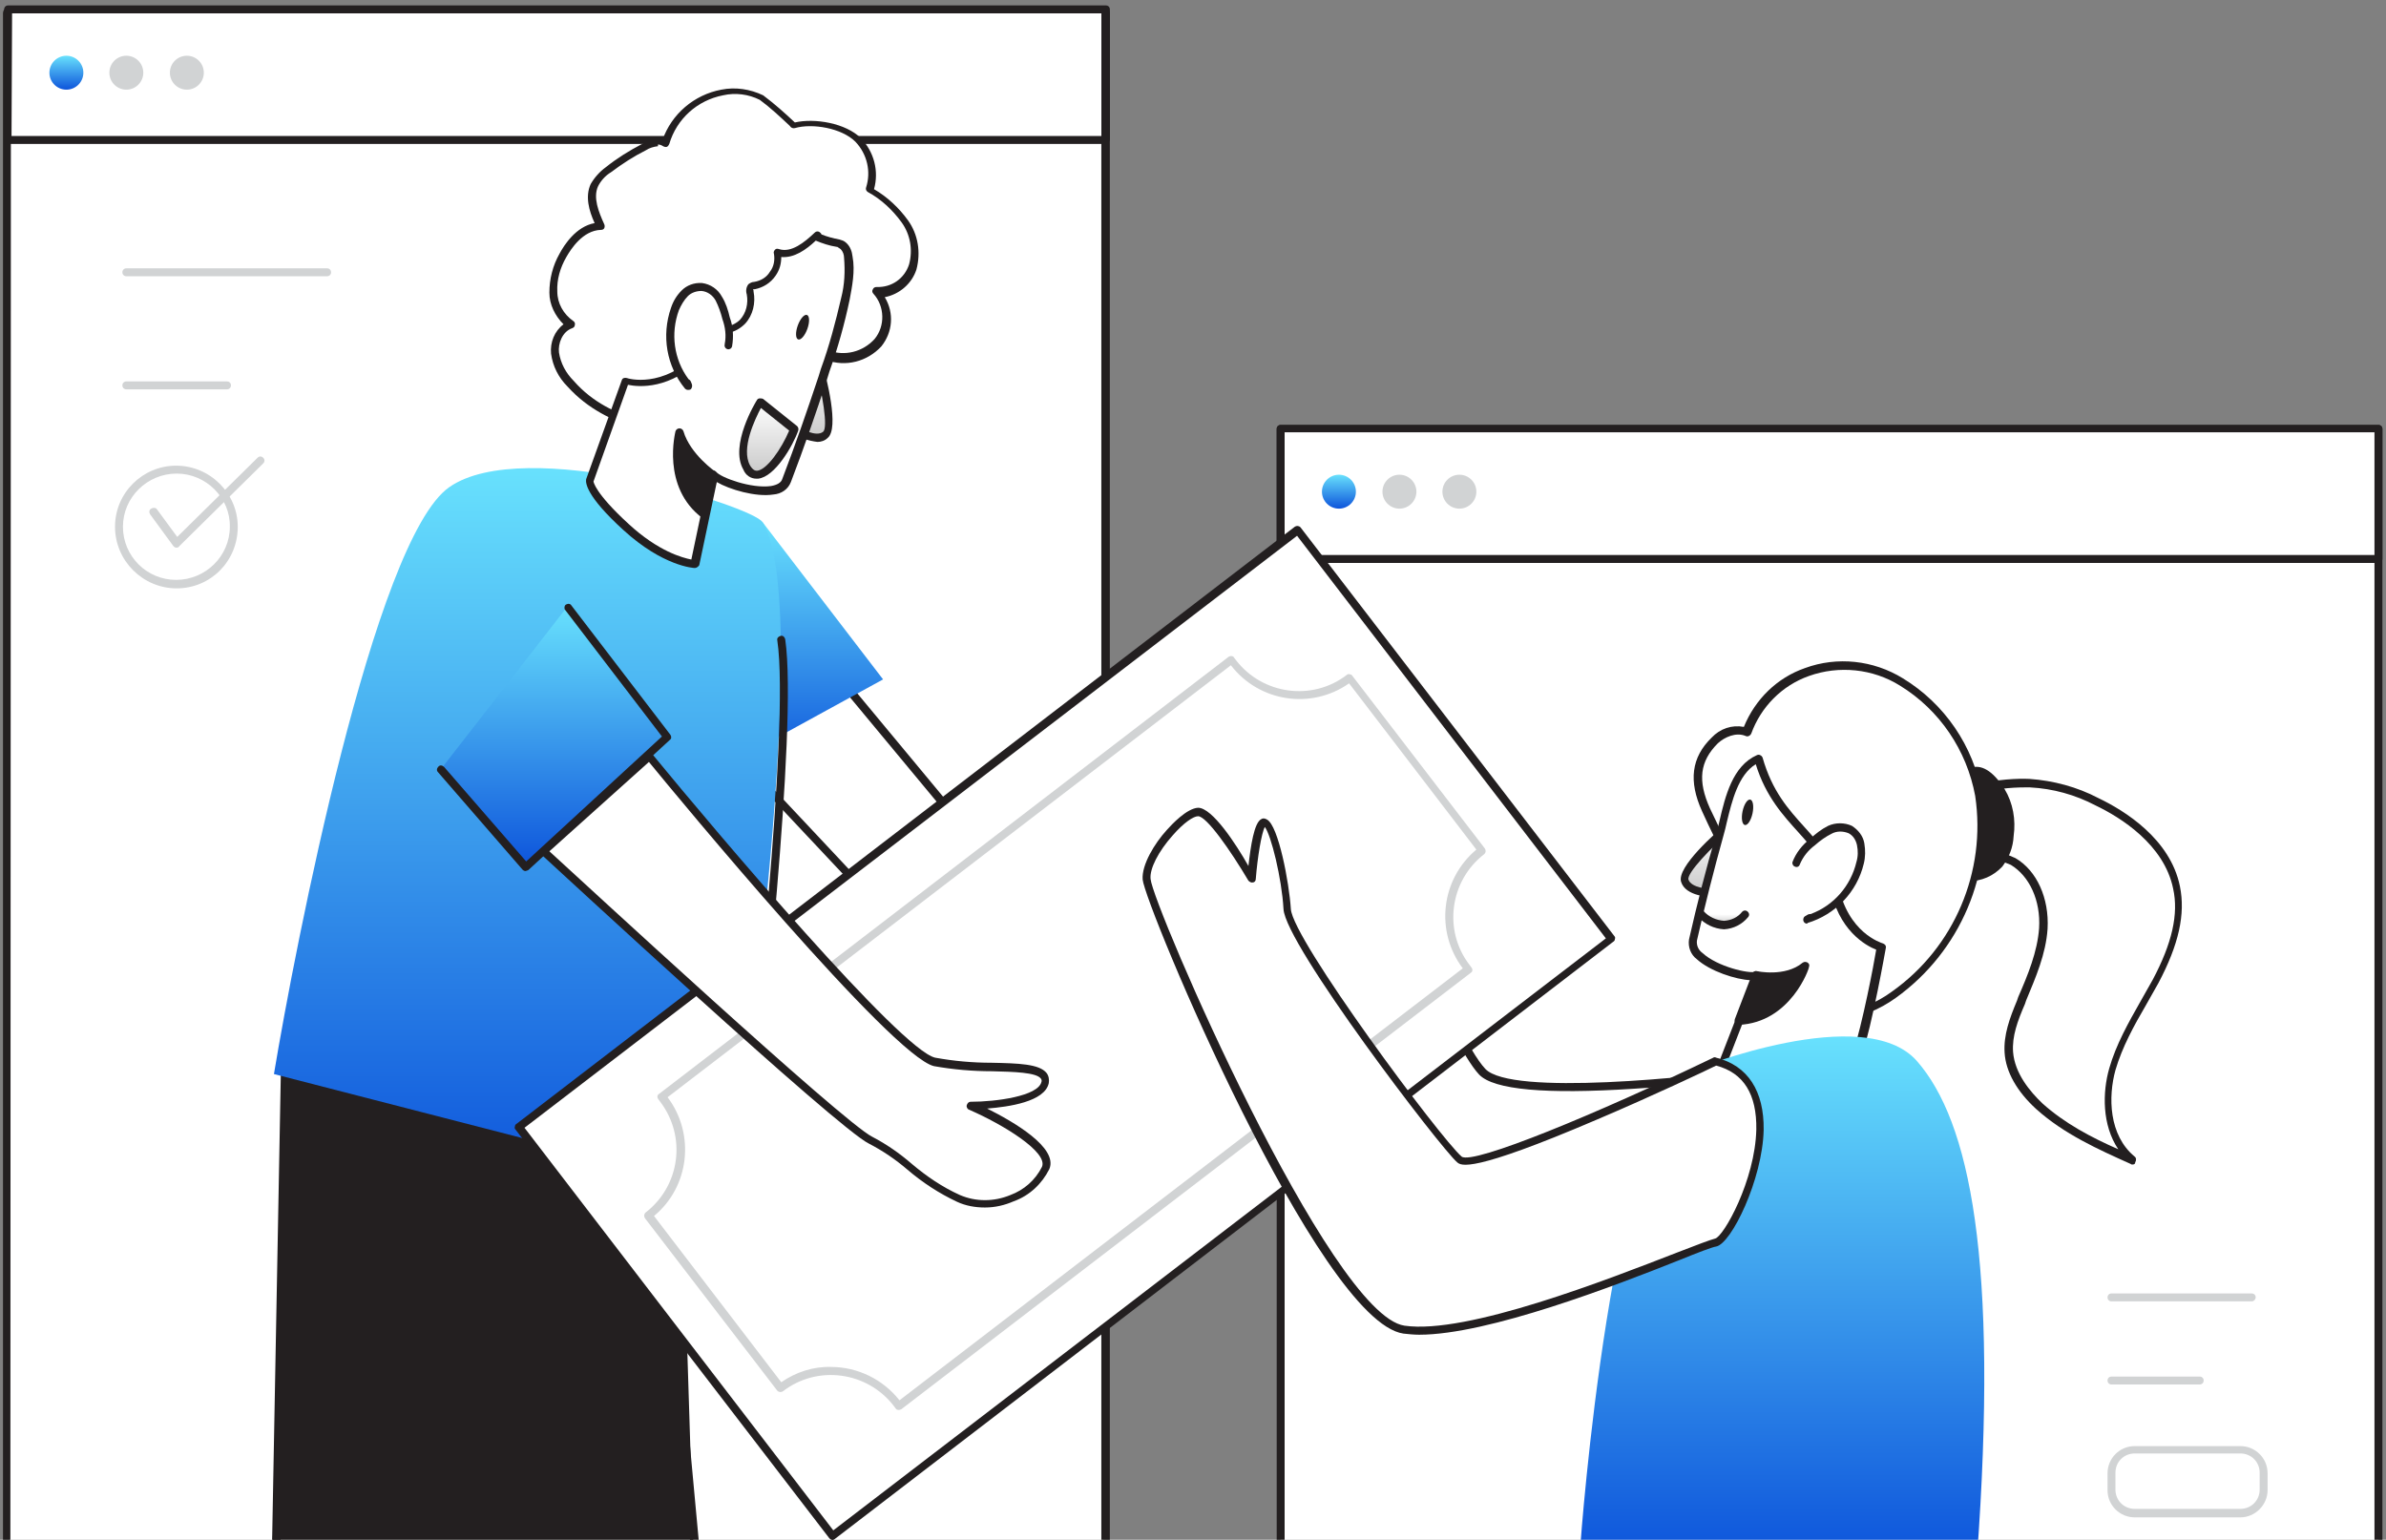 <svg width="378" height="244" viewBox="0 0 378 244" fill="none" xmlns="http://www.w3.org/2000/svg">
<rect x="0" y="0" width="378" height="244" fill="#808080" stroke="none"/>
<path d="M376.802 67.968H202.888V254.426H376.802V67.968Z" fill="white"/>
<path d="M376.712 255.053H202.888C202.53 255.053 202.261 254.784 202.261 254.426V67.968C202.261 67.61 202.53 67.341 202.888 67.341H376.802C377.16 67.341 377.429 67.61 377.429 67.968V254.426C377.339 254.784 377.07 255.053 376.712 255.053ZM203.515 253.798H376.174V68.595H203.515V253.798Z" fill="#231F20"/>
<path d="M376.802 67.968H202.888V88.666H376.802V67.968Z" fill="white"/>
<path d="M376.712 89.203H202.888C202.53 89.203 202.261 88.934 202.261 88.576V67.968C202.261 67.61 202.53 67.341 202.888 67.341H376.802C377.16 67.341 377.429 67.61 377.429 67.968V88.576C377.429 88.934 377.07 89.203 376.712 89.203C376.802 89.203 376.802 89.203 376.712 89.203ZM203.515 87.949H376.174V68.506H203.515V87.949Z" fill="#231F20"/>
<path d="M212.117 80.602C213.601 80.602 214.805 79.398 214.805 77.914C214.805 76.429 213.601 75.226 212.117 75.226C210.632 75.226 209.429 76.429 209.429 77.914C209.429 79.398 210.632 80.602 212.117 80.602Z" fill="url(#paint0_linear_96_27)"/>
<path d="M221.704 80.602C223.188 80.602 224.392 79.398 224.392 77.914C224.392 76.429 223.188 75.226 221.704 75.226C220.219 75.226 219.016 76.429 219.016 77.914C219.016 79.398 220.219 80.602 221.704 80.602Z" fill="#D1D3D4"/>
<path d="M231.201 80.602C232.686 80.602 233.889 79.398 233.889 77.914C233.889 76.429 232.686 75.226 231.201 75.226C229.717 75.226 228.513 76.429 228.513 77.914C228.513 79.398 229.717 80.602 231.201 80.602Z" fill="#D1D3D4"/>
<path d="M356.731 206.221H334.51C334.152 206.221 333.883 205.952 333.883 205.594C333.883 205.235 334.152 204.966 334.51 204.966H356.731C357.089 204.966 357.358 205.235 357.358 205.594C357.358 205.862 357.089 206.221 356.731 206.221Z" fill="#D1D3D4"/>
<path d="M348.488 219.392H334.51C334.152 219.392 333.883 219.123 333.883 218.765C333.883 218.406 334.152 218.138 334.51 218.138H348.488C348.846 218.138 349.115 218.406 349.115 218.765C349.115 219.123 348.846 219.392 348.488 219.392Z" fill="#D1D3D4"/>
<path d="M354.939 240.448H338.184C335.854 240.448 333.883 238.566 333.883 236.147V233.459C333.883 231.13 335.765 229.158 338.184 229.158H354.939C357.269 229.158 359.24 231.04 359.24 233.459V236.147C359.24 238.477 357.269 240.448 354.939 240.448ZM338.184 230.323C336.481 230.323 335.137 231.667 335.137 233.37V236.058C335.137 237.76 336.481 239.104 338.184 239.104H354.939C356.641 239.104 357.985 237.76 357.985 236.058V233.37C357.985 231.667 356.641 230.323 354.939 230.323H338.184Z" fill="#D1D3D4"/>
<path d="M278.869 169.843C278.869 169.843 240.072 175.398 234.875 169.843C229.678 164.288 217.762 132.749 217.762 132.749L203.874 144.128C203.874 144.128 214.267 203.264 231.829 202.906C249.39 202.547 288.814 188.122 288.814 188.122L278.869 169.843Z" fill="white"/>
<path d="M231.739 203.533C213.909 203.533 203.784 146.637 203.336 144.218C203.336 144.038 203.336 143.77 203.515 143.59L217.314 132.211C217.493 132.122 217.672 132.032 217.851 132.122C218.03 132.211 218.21 132.301 218.299 132.48C218.389 132.838 230.216 164.019 235.323 169.395C239.445 173.696 268.027 170.739 278.779 169.216C279.048 169.216 279.317 169.306 279.406 169.574L289.352 187.942C289.531 188.211 289.442 188.659 289.083 188.838H288.994C288.635 189.018 249.301 203.354 231.829 203.622L231.739 203.533ZM204.59 144.397C205.486 149.325 215.611 202.278 231.65 202.278H231.739C247.778 202.01 282.453 189.734 287.829 187.853L278.421 170.56C276.45 170.829 267.758 171.994 258.798 172.531C244.91 173.427 236.667 172.71 234.338 170.291C229.499 165.184 219.374 138.931 217.403 133.824L204.59 144.397Z" fill="#231F20"/>
<path d="M174.81 1.303H1.489V266.86H174.81V1.303Z" fill="white"/>
<path d="M175.106 249.629H1.103C0.744 249.629 0.475 249.273 0.475 248.799V2.133C0.475 1.659 0.744 1.303 1.103 1.303H175.196C175.554 1.303 175.824 1.659 175.824 2.133V248.799C175.734 249.273 175.465 249.629 175.106 249.629ZM1.641 247.97H174.478V2.963H1.731L1.641 247.97Z" fill="#231F20"/>
<path d="M175.202 1.574H1.288V22.272H175.202V1.574Z" fill="white"/>
<path d="M175.112 22.81H1.288C0.93 22.81 0.661 22.541 0.661 22.182V1.485C0.661 1.126 0.93 0.858 1.288 0.858H175.202C175.56 0.858 175.829 1.126 175.829 1.485V22.093C175.739 22.541 175.47 22.81 175.112 22.81ZM1.826 21.555H174.485V2.112H1.915L1.826 21.555Z" fill="#231F20"/>
<path d="M10.517 14.208C12.001 14.208 13.205 13.005 13.205 11.52C13.205 10.036 12.001 8.832 10.517 8.832C9.032 8.832 7.829 10.036 7.829 11.52C7.829 13.005 9.032 14.208 10.517 14.208Z" fill="url(#paint1_linear_96_27)"/>
<path d="M20.014 14.208C21.499 14.208 22.702 13.005 22.702 11.52C22.702 10.036 21.499 8.832 20.014 8.832C18.53 8.832 17.326 10.036 17.326 11.52C17.326 13.005 18.53 14.208 20.014 14.208Z" fill="#D1D3D4"/>
<path d="M29.602 14.208C31.086 14.208 32.29 13.005 32.29 11.52C32.29 10.036 31.086 8.832 29.602 8.832C28.117 8.832 26.914 10.036 26.914 11.52C26.914 13.005 28.117 14.208 29.602 14.208Z" fill="#D1D3D4"/>
<path d="M51.822 43.776H20.014C19.656 43.776 19.387 43.507 19.387 43.149C19.387 42.79 19.656 42.522 20.014 42.522H51.822C52.181 42.522 52.45 42.79 52.45 43.149C52.45 43.507 52.181 43.776 51.822 43.776Z" fill="#D1D3D4"/>
<path d="M35.963 61.696H20.014C19.656 61.696 19.387 61.427 19.387 61.069C19.387 60.71 19.656 60.442 20.014 60.442H35.963C36.322 60.442 36.59 60.71 36.59 61.069C36.59 61.427 36.322 61.696 35.963 61.696Z" fill="#D1D3D4"/>
<path d="M27.989 93.235C22.613 93.235 18.222 88.845 18.222 83.469C18.222 78.093 22.613 73.792 27.899 73.792C33.275 73.792 37.666 78.182 37.666 83.469C37.666 88.934 33.365 93.235 27.989 93.235ZM27.989 75.046C23.33 75.046 19.477 78.81 19.477 83.469C19.477 88.128 23.24 91.891 27.899 91.891C32.558 91.891 36.411 88.128 36.411 83.469C36.501 78.899 32.648 75.046 27.989 75.046Z" fill="#D1D3D4"/>
<path d="M27.989 86.784C27.72 86.784 27.63 86.694 27.451 86.515L23.778 81.498C23.598 81.229 23.598 80.781 23.957 80.602C24.226 80.422 24.674 80.422 24.853 80.691L28.078 85.082L40.802 72.538C41.07 72.269 41.429 72.269 41.698 72.538C41.966 72.806 41.966 73.165 41.698 73.434L28.437 86.515C28.347 86.694 28.168 86.784 27.989 86.784Z" fill="#D1D3D4"/>
<path d="M44.566 166.009L43.045 247.602H109.941L107.914 183.24L44.566 166.009Z" fill="#231F20"/>
<path d="M110.302 249.629H43.675C43.495 249.629 43.315 249.299 43.225 248.969C43.135 248.31 43.045 247.65 43.045 246.99L47.181 168.495C47.271 167.175 47.541 166.516 47.901 166.516L106.795 205.104C107.065 205.104 107.245 205.764 107.245 206.753L110.931 246.66C111.021 247.98 110.841 249.299 110.572 249.629C110.392 249.629 110.392 249.629 110.302 249.629ZM44.394 245.011H109.403L106.166 209.392L48.26 171.463L44.394 245.011Z" fill="#231F20"/>
<path d="M132.193 106.406L169.825 151.744L153.249 158.554L112.929 115.635L132.193 106.406Z" fill="white"/>
<path d="M153.249 159.181C153.07 159.181 152.891 159.091 152.801 159.002L112.481 116.083C112.302 115.904 112.302 115.725 112.302 115.546C112.302 115.366 112.481 115.187 112.661 115.098L131.925 105.869C132.193 105.779 132.462 105.779 132.641 106.048L170.273 151.386C170.363 151.565 170.453 151.744 170.363 151.923C170.273 152.102 170.184 152.282 170.005 152.371L153.429 159.181C153.429 159.181 153.339 159.181 153.249 159.181ZM113.915 115.814L153.339 157.837L168.75 151.565L131.925 107.213L113.915 115.814Z" fill="#231F20"/>
<path d="M120.814 82.752L139.899 107.661L113.915 121.907L120.814 82.752Z" fill="url(#paint2_linear_96_27)"/>
<path d="M120.814 82.752C119.201 80.154 83.093 68.864 71.176 77.197C59.259 85.53 46.715 150.221 43.4 170.202L115.707 188.838C115.707 188.838 129.595 96.998 120.814 82.752Z" fill="url(#paint3_linear_96_27)"/>
<path d="M119.381 172.621C118.933 172.621 118.753 172.262 118.753 171.904C118.843 171.366 125.205 115.456 123.144 101.478C123.054 101.12 123.323 100.851 123.681 100.762C124.04 100.672 124.309 100.941 124.398 101.299C126.459 115.456 120.277 169.754 120.008 172.083C119.918 172.442 119.649 172.621 119.381 172.621Z" fill="#231F20"/>
<path d="M100.834 67.162C96.891 65.818 93.307 64.115 90.44 60.8C89.096 59.456 88.29 57.754 87.931 55.962C87.752 54.08 88.648 52.019 90.44 51.482C88.738 50.317 87.662 48.435 87.662 46.285C87.662 44.224 88.2 42.253 89.186 40.461C90.44 38.131 92.501 35.891 95.189 35.802C94.203 33.741 93.307 31.411 94.203 29.35C94.741 28.365 95.547 27.469 96.443 26.842C98.235 25.498 100.117 24.243 102.088 23.258C103.163 22.72 104.507 22.272 105.493 22.989C106.658 18.778 110.152 15.552 114.542 14.746C116.603 14.298 118.843 14.566 120.725 15.552C121.352 15.821 126.011 19.942 125.742 19.942C128.789 19.046 133.717 19.853 135.957 22.182C137.928 24.333 138.645 27.29 137.749 30.067C139.989 31.322 141.87 33.024 143.394 35.085C144.917 37.146 145.365 39.834 144.648 42.342C143.842 44.762 141.422 46.643 138.914 46.285C141.064 48.525 141.154 52.019 139.182 54.349C137.122 56.589 133.986 57.395 131.118 56.32C130.76 56.141 130.312 56.051 129.954 56.051C129.506 56.23 129.058 56.499 128.699 56.858C127.355 57.843 125.832 57.485 124.398 58.112C122.517 58.918 120.725 60.71 119.022 61.786C117.32 62.95 115.528 64.026 113.646 65.011C111.586 66.086 109.704 67.789 107.374 68.506C105.403 69.133 104.238 68.237 102.357 67.61L100.834 67.162Z" fill="white"/>
<path d="M105.941 69.312C105.045 69.312 104.059 69.043 103.253 68.685C102.894 68.506 102.446 68.416 101.998 68.237L100.565 67.789C97.16 66.624 93.218 64.922 89.902 61.248C88.469 59.814 87.573 58.022 87.304 56.051C87.125 54.259 87.842 52.467 89.275 51.392C87.931 50.048 87.035 48.256 87.035 46.374C87.035 44.224 87.573 42.074 88.648 40.192C89.365 38.848 91.246 35.891 94.203 35.354C93.307 33.382 92.68 31.142 93.576 29.171C94.203 28.096 95.01 27.2 95.995 26.483C97.787 25.05 99.669 23.885 101.73 22.81C102.715 22.182 103.88 22.003 104.955 22.182C106.389 18.061 109.973 15.014 114.274 14.208C116.514 13.76 118.843 14.118 120.904 15.104C122.696 16.448 124.309 17.882 125.922 19.405C129.058 18.688 133.986 19.494 136.405 21.914C138.466 24.064 139.272 27.11 138.466 29.978C140.616 31.232 142.408 32.934 143.842 34.906C145.454 37.146 145.902 40.013 145.186 42.701C144.469 44.941 142.498 46.643 140.168 47.091C141.691 49.6 141.422 52.646 139.63 54.886C137.39 57.306 133.986 58.202 130.85 57.037H130.76C130.491 56.947 130.222 56.858 129.954 56.858C129.685 56.947 129.416 57.126 129.237 57.306L128.968 57.485C128.162 58.022 127.266 58.291 126.28 58.381C125.742 58.47 125.115 58.56 124.578 58.829C123.323 59.456 122.069 60.262 120.994 61.248C120.456 61.696 119.829 62.144 119.291 62.502C117.499 63.667 115.707 64.742 113.826 65.818C113.109 66.176 112.482 66.624 111.765 67.072C110.421 68.058 108.987 68.774 107.464 69.312C106.926 69.312 106.389 69.402 105.941 69.312ZM104.238 23.168C103.522 23.258 102.894 23.437 102.357 23.795C100.386 24.781 98.594 25.946 96.802 27.29C95.906 27.827 95.189 28.634 94.741 29.53C93.934 31.322 94.83 33.562 95.726 35.533C95.816 35.712 95.816 35.981 95.726 36.16C95.637 36.339 95.458 36.429 95.189 36.429C92.322 36.518 90.44 39.475 89.723 40.73C88.738 42.432 88.2 44.314 88.29 46.195C88.29 48.077 89.275 49.779 90.798 50.854C90.978 50.944 91.157 51.213 91.067 51.482C91.067 51.75 90.888 51.93 90.619 52.019C89.096 52.557 88.379 54.438 88.558 55.872C88.827 57.574 89.634 59.098 90.888 60.352C93.934 63.846 97.698 65.459 101.013 66.534L102.446 66.982C102.894 67.162 103.342 67.341 103.79 67.43C104.776 67.968 106.03 68.147 107.106 67.789C108.539 67.251 109.883 66.534 111.138 65.638C111.854 65.19 112.571 64.742 113.288 64.384C115.17 63.398 116.962 62.323 118.664 61.158C119.202 60.8 119.739 60.352 120.366 59.904C121.531 58.918 122.786 58.112 124.13 57.395C124.757 57.126 125.474 56.947 126.101 56.858C126.907 56.768 127.624 56.589 128.251 56.141L128.43 55.962C128.789 55.603 129.326 55.334 129.774 55.245C130.222 55.245 130.67 55.334 131.118 55.514H131.208C133.806 56.499 136.674 55.782 138.555 53.722C140.258 51.661 140.168 48.525 138.376 46.554C138.197 46.374 138.107 46.106 138.286 45.837C138.376 45.568 138.645 45.478 138.914 45.478C141.243 45.568 143.304 44.134 144.021 41.894C144.648 39.565 144.2 37.146 142.856 35.264C141.422 33.293 139.63 31.59 137.48 30.426C137.211 30.246 137.122 29.978 137.211 29.709C138.018 27.2 137.39 24.422 135.509 22.451C133.358 20.301 128.699 19.494 125.922 20.301C125.563 20.39 125.294 20.211 125.115 19.942C123.592 18.509 122.069 17.075 120.366 15.821C118.574 14.925 116.514 14.656 114.542 15.104C110.421 15.91 107.195 18.867 106.03 22.81C105.941 22.989 105.851 23.168 105.672 23.258C105.493 23.347 105.224 23.258 105.045 23.168C104.776 22.989 104.507 22.899 104.238 22.899V23.168Z" fill="#231F20"/>
<path d="M129.685 57.664C129.685 57.664 132.552 67.699 130.85 69.043C129.147 70.387 125.832 68.058 125.832 68.058" fill="url(#paint4_linear_96_27)"/>
<path d="M129.506 70.029C128.072 69.85 126.638 69.402 125.384 68.506C125.115 68.326 124.936 67.968 125.115 67.61C125.294 67.341 125.653 67.162 126.011 67.341C126.011 67.341 126.101 67.341 126.101 67.43C126.907 67.968 129.326 69.312 130.402 68.416C131.208 67.789 130.312 62.323 129.058 57.754C128.968 57.395 129.058 57.037 129.416 56.947C129.774 56.858 130.133 56.947 130.222 57.306V57.395C130.939 59.814 133 67.878 131.118 69.402C130.67 69.85 130.043 70.029 129.506 70.029Z" fill="#231F20"/>
<path d="M133.627 39.027C134.075 39.475 134.344 40.102 134.344 40.73C134.613 42.97 134.434 45.21 133.896 47.36C133 51.571 131.746 55.782 130.312 59.904C128.52 65.37 126.638 70.835 124.578 76.211C123.323 79.616 114.274 76.838 113.019 75.315L110.062 89.472C110.062 89.472 105.403 89.293 99.221 83.558C93.038 77.824 93.486 76.122 93.486 76.122L99.131 60.442C99.131 60.442 105.045 62.413 110.869 56.41C111.765 55.424 112.571 53.722 113.646 53.005C114.99 52.109 116.514 52.288 117.678 51.034C118.754 49.779 119.202 48.077 118.843 46.464C118.754 46.106 118.664 45.658 118.933 45.478C119.112 45.389 119.291 45.299 119.56 45.299C121.979 44.851 123.592 42.522 123.234 40.102C123.234 40.102 123.234 40.102 123.234 40.013C125.474 40.73 127.714 38.938 129.506 37.235C128.968 37.773 133 38.49 133.09 38.579C133.358 38.669 133.627 38.848 133.806 39.027H133.627Z" fill="white"/>
<path d="M110.062 90.01C109.883 90.01 105.045 89.741 98.773 84.006C92.769 78.541 92.769 76.48 92.859 75.942L98.504 60.262C98.593 59.904 98.952 59.814 99.31 59.904C99.489 59.994 104.955 61.606 110.421 56.051C110.779 55.603 111.137 55.155 111.406 54.707C111.854 53.901 112.571 53.184 113.288 52.557C113.825 52.198 114.453 51.93 115.169 51.75C115.976 51.571 116.693 51.213 117.23 50.675C118.216 49.6 118.574 48.077 118.305 46.643C118.126 46.106 118.216 45.478 118.574 45.03C118.843 44.851 119.112 44.672 119.47 44.672C120.545 44.493 121.441 43.955 121.979 43.059C122.606 42.253 122.785 41.178 122.606 40.192C122.517 40.013 122.606 39.744 122.785 39.565C122.965 39.386 123.144 39.386 123.413 39.475C125.384 40.102 127.445 38.4 129.057 36.877C129.326 36.608 129.685 36.608 129.953 36.877C130.043 36.966 130.133 37.056 130.133 37.146C131.029 37.504 132.014 37.773 133 37.952L133.269 38.042C133.627 38.131 133.896 38.31 134.165 38.579C134.702 39.117 134.971 39.834 135.061 40.64C135.509 42.97 134.971 45.478 134.613 47.45C133.806 51.302 132.731 55.155 131.387 58.918L131.029 60.083C129.237 65.549 127.355 71.014 125.294 76.39C124.846 77.555 123.771 78.272 122.517 78.362C119.739 78.81 115.528 77.555 113.557 76.39L110.779 89.562C110.6 89.83 110.331 90.01 110.062 90.01ZM94.024 76.301C94.024 76.301 94.203 78.093 99.579 83.021C104.328 87.411 108.181 88.397 109.525 88.666L112.392 75.046C112.481 74.778 112.661 74.598 112.84 74.598C113.109 74.509 113.288 74.598 113.467 74.778C114.184 75.674 119.022 77.466 122.158 77.018C123.144 76.838 123.771 76.48 123.95 75.853C126.011 70.477 127.893 65.011 129.685 59.635L130.043 58.47C131.387 54.797 132.373 51.034 133.269 47.181C133.806 45.12 133.896 42.97 133.717 40.819C133.717 40.371 133.537 39.834 133.179 39.475C133 39.386 132.821 39.206 132.641 39.117H132.552C131.387 38.938 130.312 38.579 129.237 38.131C127.713 39.565 125.832 40.909 123.771 40.73C123.771 41.805 123.502 42.79 122.875 43.686C122.069 44.851 120.904 45.568 119.56 45.837C119.47 45.837 119.381 45.837 119.291 45.837C119.381 45.926 119.381 46.106 119.381 46.195C119.739 47.987 119.291 49.958 118.037 51.302C117.32 52.019 116.424 52.557 115.438 52.736C114.901 52.915 114.363 53.094 113.915 53.363C113.288 53.901 112.75 54.438 112.392 55.155C112.033 55.693 111.675 56.141 111.227 56.678C106.209 61.786 101.192 61.338 99.489 60.979L94.024 76.301Z" fill="#231F20"/>
<path d="M115.349 54.707C115.618 53.274 115.528 51.84 114.99 50.406C114.721 49.331 114.363 48.256 113.826 47.27C113.288 46.285 112.302 45.568 111.138 45.389C110.152 45.299 109.166 45.747 108.45 46.374C107.733 47.091 107.195 47.898 106.926 48.883C105.403 53.005 106.21 57.664 109.077 61.069C108.987 60.89 108.987 60.8 108.898 60.621" fill="white"/>
<path d="M108.987 61.786C108.808 61.786 108.629 61.696 108.539 61.606C105.582 58.022 104.776 53.184 106.299 48.794C106.658 47.718 107.195 46.822 108.002 46.016C108.808 45.21 109.973 44.762 111.227 44.851C112.571 45.03 113.736 45.837 114.363 47.002C114.99 47.987 115.349 49.152 115.618 50.317C116.155 51.75 116.245 53.363 115.976 54.886C115.886 55.245 115.528 55.424 115.259 55.334C114.901 55.245 114.722 54.886 114.811 54.618C114.811 54.618 114.811 54.618 114.811 54.528C115.08 53.184 114.901 51.84 114.453 50.586C114.184 49.51 113.826 48.525 113.378 47.629C112.93 46.822 112.123 46.195 111.138 46.106C110.331 46.106 109.525 46.374 108.987 46.912C108.36 47.539 107.912 48.346 107.554 49.152C106.21 52.826 106.747 56.947 109.077 60.083C109.256 60.173 109.346 60.262 109.435 60.442L109.614 60.89C109.704 61.158 109.614 61.517 109.435 61.696C109.256 61.786 109.166 61.786 108.987 61.786Z" fill="#231F20"/>
<path d="M113.019 75.226C113.019 75.226 108.808 72.269 107.643 68.416C107.643 68.416 105.314 76.838 111.675 81.587L113.019 75.226Z" fill="#231F20"/>
<path d="M111.675 82.214C111.586 82.214 111.406 82.214 111.317 82.125C104.686 77.197 107.016 68.416 107.016 68.326C107.106 68.058 107.374 67.878 107.643 67.878C107.912 67.878 108.181 68.058 108.27 68.326C109.346 72 113.378 74.778 113.378 74.778C113.557 74.957 113.646 75.136 113.646 75.405L112.302 81.766C112.302 81.946 112.123 82.125 111.944 82.214C111.854 82.125 111.765 82.214 111.675 82.214ZM107.912 70.656C107.733 73.165 107.912 77.466 111.227 80.422L112.213 75.494C110.6 74.24 109.077 72.538 107.912 70.656Z" fill="#231F20"/>
<path d="M127.904 52.121C128.29 51.051 128.263 50.06 127.844 49.909C127.425 49.758 126.773 50.504 126.387 51.575C126.001 52.646 126.028 53.636 126.447 53.787C126.866 53.938 127.518 53.192 127.904 52.121Z" fill="#231F20"/>
<path d="M125.742 67.968L120.366 63.667C120.366 63.667 116.245 70.477 118.216 74.061C120.187 77.645 124.398 71.552 125.742 67.968Z" fill="url(#paint5_linear_96_27)"/>
<path d="M119.829 75.853C118.933 75.853 118.126 75.315 117.768 74.419C115.528 70.566 119.739 63.667 119.918 63.398C120.008 63.219 120.187 63.13 120.366 63.13C120.545 63.13 120.725 63.13 120.904 63.219L126.28 67.52C126.459 67.699 126.549 67.968 126.459 68.237C125.653 70.566 122.785 75.584 120.097 75.853H119.829ZM120.545 64.653C119.649 66.355 117.32 71.104 118.843 73.792C119.291 74.509 119.649 74.598 119.918 74.598C121.441 74.509 123.771 71.194 125.025 68.237L120.545 64.653Z" fill="#231F20"/>
<path d="M205.54 83.962L82.241 178.503L131.964 243.352L255.263 148.811L205.54 83.962Z" fill="white"/>
<path d="M131.925 244.032C131.746 244.032 131.566 243.942 131.387 243.763L81.659 178.982C81.57 178.893 81.48 178.714 81.57 178.534C81.57 178.355 81.659 178.176 81.838 178.086L205.128 83.469C205.397 83.29 205.755 83.29 206.024 83.558L255.752 148.339C255.842 148.429 255.931 148.608 255.842 148.787C255.842 148.966 255.752 149.146 255.573 149.235L132.283 243.853C132.194 243.942 132.014 244.032 131.925 244.032ZM83.093 178.714L132.014 242.509L254.408 148.698L205.486 84.902L83.093 178.714Z" fill="#231F20"/>
<path d="M142.408 223.424H142.318C142.139 223.424 141.96 223.334 141.87 223.155C141.781 223.066 141.691 222.886 141.602 222.797C137.39 217.331 129.506 216.256 124.04 220.467C123.771 220.646 123.413 220.646 123.144 220.378L102.178 193.05C101.998 192.781 101.998 192.422 102.267 192.154C107.733 187.942 108.808 180.147 104.597 174.592C104.507 174.502 104.418 174.323 104.328 174.234C104.238 174.144 104.149 173.965 104.149 173.786C104.149 173.606 104.238 173.427 104.418 173.338L194.645 104.077C194.914 103.898 195.362 103.898 195.541 104.256C195.63 104.346 195.72 104.525 195.81 104.614C200.021 110.08 207.906 111.155 213.371 106.944C213.461 106.854 213.64 106.765 213.819 106.854C213.998 106.854 214.178 106.944 214.267 107.123L235.234 134.451C235.413 134.72 235.413 135.078 235.144 135.347C229.678 139.558 228.603 147.443 232.814 152.909C232.904 152.998 232.994 153.178 233.083 153.267C233.173 153.357 233.262 153.536 233.262 153.715C233.262 153.894 233.173 154.074 232.994 154.163L142.766 223.334C142.677 223.334 142.587 223.424 142.408 223.424ZM131.656 216.614C135.867 216.614 139.899 218.586 142.498 221.901L231.739 153.446C227.349 147.622 228.245 139.379 233.89 134.63L213.73 108.288C207.726 112.499 199.483 111.245 195.003 105.421L105.762 173.875C110.152 179.699 109.256 188.032 103.611 192.691L123.771 219.034C126.101 217.421 128.878 216.525 131.656 216.614Z" fill="#D1D3D4"/>
<path d="M102.805 119.757C102.805 119.757 141.154 166.528 148.053 168.23C154.952 169.933 166.421 167.872 165.614 171.546C164.808 175.219 153.787 175.219 153.787 175.219C153.787 175.219 167.317 181.133 165.614 185.075C163.912 189.018 157.55 192.333 151.816 189.824C146.082 187.315 142.856 183.104 137.928 180.685C133 178.266 86.05 134.899 86.05 134.899L102.805 119.757Z" fill="white"/>
<path d="M156.027 191.347C154.504 191.347 152.981 191.078 151.637 190.451C148.77 189.107 146.171 187.405 143.752 185.344C141.87 183.731 139.899 182.387 137.659 181.222C132.642 178.803 87.573 137.05 85.691 135.347C85.602 135.258 85.512 135.078 85.512 134.899C85.512 134.72 85.602 134.541 85.691 134.451L102.357 119.398C102.446 119.309 102.626 119.219 102.805 119.219C102.984 119.219 103.163 119.309 103.253 119.398C113.915 132.39 142.677 166.349 148.142 167.603C151.099 168.141 154.056 168.41 157.102 168.41C161.314 168.499 164.629 168.589 165.794 170.022C166.152 170.47 166.242 171.098 166.152 171.635C165.525 174.592 159.79 175.398 156.386 175.667C160.507 177.728 167.675 181.85 166.242 185.254C165.077 187.584 163.106 189.466 160.597 190.362C159.163 190.989 157.64 191.347 156.027 191.347ZM87.035 134.899C92.142 139.558 133.627 177.907 138.197 180.147C140.437 181.312 142.498 182.746 144.469 184.448C146.798 186.419 149.307 188.122 152.085 189.376C154.594 190.451 157.461 190.451 160.059 189.376C162.21 188.57 164.002 187.046 165.077 184.896C166.062 182.566 158.894 178.176 153.518 175.846C153.25 175.757 153.07 175.398 153.16 175.13C153.25 174.861 153.429 174.592 153.787 174.592C157.819 174.592 164.45 173.696 164.987 171.456C165.077 171.277 164.987 171.008 164.898 170.918C164.181 169.933 160.597 169.843 157.192 169.754C154.056 169.754 151.01 169.485 147.963 168.947C141.243 167.334 107.195 126.118 102.805 120.742L87.035 134.899Z" fill="#231F20"/>
<path d="M89.902 96.102L105.672 116.71L83.272 137.408L69.832 121.907" fill="url(#paint6_linear_96_27)"/>
<path d="M83.272 138.035C83.093 138.035 82.914 137.946 82.824 137.856L69.384 122.355C69.115 122.086 69.205 121.728 69.474 121.459C69.742 121.19 70.101 121.28 70.37 121.549L83.362 136.512L104.866 116.71L89.454 96.55C89.365 96.192 89.454 95.834 89.813 95.744C89.992 95.654 90.261 95.654 90.44 95.834L106.21 116.442C106.389 116.71 106.389 117.069 106.12 117.248L83.72 137.856C83.63 137.946 83.451 137.946 83.272 138.035Z" fill="#231F20"/>
<path d="M321.518 124.147C325.192 124.416 328.866 125.402 332.181 127.104C337.915 129.882 343.47 134.451 344.814 140.634C345.89 145.741 343.918 150.938 341.499 155.507C339.08 160.077 336.034 164.467 334.69 169.485C333.346 174.502 333.973 180.506 337.915 183.821C332.718 181.491 327.342 179.072 323.131 175.219C320.622 172.979 318.562 170.022 318.293 166.707C318.114 163.93 319.189 161.331 320.264 158.733C321.877 154.97 323.579 151.117 323.848 147.085C324.117 143.053 322.594 138.573 319.01 136.422C315.874 134.63 305.838 134.81 307.362 129.165C308.616 124.864 317.934 124.058 321.518 124.147Z" fill="white"/>
<path d="M337.826 184.538C337.736 184.538 337.646 184.538 337.557 184.448C332.36 182.118 326.984 179.699 322.594 175.757C319.547 172.979 317.755 169.843 317.576 166.797C317.397 164.019 318.382 161.331 319.547 158.554L319.726 158.016C321.25 154.522 322.773 150.848 323.042 147.085C323.31 142.694 321.518 138.842 318.562 137.05C317.307 136.512 315.963 136.064 314.619 135.795C311.662 135.078 308.258 134.272 307.003 132.122C306.466 131.136 306.376 129.971 306.734 128.986C308.078 124.058 317.845 123.251 321.518 123.43C325.282 123.699 329.045 124.685 332.45 126.477C336.571 128.448 343.829 132.928 345.352 140.454C346.248 144.845 345.173 149.683 341.947 155.776C341.32 156.941 340.603 158.106 339.976 159.27C338.094 162.496 336.213 165.901 335.138 169.574C333.973 173.786 334.062 179.878 338.184 183.283C338.453 183.462 338.453 183.91 338.274 184.179C338.274 184.448 338.094 184.538 337.826 184.538ZM320.712 124.774C316.501 124.774 308.974 125.85 307.989 129.434C307.72 130.15 307.81 130.957 308.168 131.584C309.154 133.286 312.29 134.003 314.978 134.63C316.501 134.899 317.934 135.347 319.278 135.974C322.683 137.946 324.654 142.336 324.386 147.174C324.117 151.206 322.504 154.88 320.981 158.554L320.802 159.091C319.637 161.779 318.741 164.198 318.92 166.707C319.189 170.112 321.608 172.979 323.579 174.861C327.074 177.997 331.285 180.237 335.586 182.118C332.987 178.266 333.077 173.069 334.152 169.306C335.227 165.542 337.198 162.048 339.08 158.733C339.707 157.568 340.424 156.403 341.051 155.238C344.098 149.504 345.173 144.845 344.277 140.813C342.843 133.824 335.944 129.523 332.002 127.642C328.776 125.939 325.192 124.954 321.608 124.774H320.712Z" fill="#231F20"/>
<path d="M317.038 125.402C318.293 127.552 318.741 129.971 318.382 132.39C318.293 134.003 317.665 135.616 316.68 136.87C315.336 138.394 313.365 139.11 311.393 138.931C310.497 138.931 309.691 138.573 308.974 137.946C308.526 137.408 308.168 136.691 308.078 135.974C307.003 130.957 310.677 115.546 317.038 125.402Z" fill="#231F20"/>
<path d="M311.842 139.648C311.662 139.648 311.483 139.648 311.304 139.648C310.229 139.648 309.243 139.2 308.526 138.483C307.989 137.856 307.63 137.05 307.541 136.154C306.734 132.48 308.347 123.251 312.021 121.728C313.813 121.011 315.694 122.086 317.576 125.043C318.92 127.283 319.368 129.882 319.01 132.48C318.92 134.272 318.293 135.885 317.218 137.318C315.784 138.842 313.902 139.648 311.842 139.648ZM313.006 122.803C312.827 122.803 312.558 122.803 312.379 122.893C309.602 123.968 307.899 132.301 308.706 135.885C308.795 136.512 309.064 137.139 309.422 137.587C309.96 138.035 310.677 138.394 311.394 138.394C313.186 138.573 314.977 137.856 316.142 136.512C317.038 135.347 317.576 133.914 317.666 132.39C318.024 130.15 317.576 127.821 316.411 125.76C315.605 124.326 314.261 122.803 313.006 122.803Z" fill="#231F20"/>
<path d="M283.886 158.733C285.41 160.525 287.65 161.51 291.413 161.062C294.549 160.614 297.506 159.45 300.014 157.568C310.139 150.4 315.336 138.214 313.454 125.939C311.394 113.843 299.298 101.747 286.306 106.406C281.826 108.019 278.331 111.514 276.718 115.994C275.016 115.277 272.955 115.994 271.701 117.338C268.296 120.742 268.475 124.326 270.267 128.269C273.224 134.899 276.898 141.171 279.586 147.891C281.109 151.923 281.736 156.134 283.886 158.733Z" fill="white"/>
<path d="M289.8 161.779C287.381 161.958 284.962 160.973 283.438 159.091C281.915 157.299 281.109 154.701 280.302 152.102C279.944 150.848 279.496 149.504 278.958 148.16C277.346 144.218 275.464 140.365 273.582 136.602C272.238 134.003 270.894 131.315 269.64 128.538C267.49 123.789 267.938 120.026 271.163 116.89C272.507 115.456 274.389 114.829 276.27 115.187C278.062 110.797 281.557 107.392 285.947 105.869C291.054 103.987 296.789 104.614 301.448 107.482C308.078 111.514 312.648 118.234 313.992 125.85C315.874 138.304 310.587 150.758 300.373 158.106C297.774 159.987 294.728 161.242 291.502 161.69C290.965 161.779 290.427 161.779 289.8 161.779ZM284.424 158.374C285.947 160.166 288.187 160.883 291.413 160.525C294.459 160.077 297.326 158.912 299.746 157.12C309.602 150.131 314.709 138.125 312.917 126.118C311.573 118.861 307.272 112.499 301 108.646C296.699 105.958 291.323 105.421 286.574 107.123C282.274 108.646 278.958 112.051 277.435 116.262C277.346 116.442 277.256 116.531 277.077 116.621C276.898 116.71 276.718 116.71 276.539 116.621C275.016 115.994 273.224 116.8 272.149 117.786C269.282 120.653 268.923 123.699 270.894 128.09C272.149 130.778 273.493 133.466 274.747 136.064C276.629 139.827 278.6 143.77 280.213 147.712C280.75 149.056 281.109 150.4 281.557 151.744C282.274 154.342 282.99 156.672 284.424 158.374Z" fill="#231F20"/>
<path d="M274.21 130.778C274.21 130.778 266.325 137.498 266.952 139.558C267.579 141.619 271.701 141.53 271.701 141.53" fill="url(#paint7_linear_96_27)"/>
<path d="M271.611 142.157C270.894 142.157 267.041 142.067 266.325 139.738C265.608 137.408 271.79 131.942 273.761 130.33C274.03 130.061 274.389 130.15 274.657 130.419C274.926 130.688 274.837 131.046 274.568 131.315C270.894 134.451 267.221 138.394 267.489 139.379C267.937 140.723 270.715 140.902 271.611 140.902C271.969 140.902 272.238 141.171 272.238 141.53C272.328 141.888 272.059 142.157 271.611 142.157C271.701 142.157 271.701 142.157 271.611 142.157Z" fill="#231F20"/>
<path d="M269.909 176.026C278.779 176.742 293.922 167.782 294.011 167.424C295.893 161.69 297.954 149.952 297.954 149.952C297.954 149.952 291.95 148.25 290.427 140.096C288.904 131.942 281.467 130.688 278.51 120.026C274.21 121.907 273.493 128.179 272.418 132.122C270.894 137.677 269.461 143.232 268.206 148.787C267.4 152.371 276.45 154.97 278.331 154.432C276.898 158.016 274.12 165.184 269.909 176.026Z" fill="white"/>
<path d="M270.894 176.742C270.536 176.742 270.267 176.742 269.909 176.742C269.73 176.742 269.55 176.653 269.461 176.474C269.371 176.294 269.371 176.115 269.371 175.936C275.285 160.704 275.643 159.808 277.346 155.328C275.016 155.238 270.894 153.894 268.834 152.013C267.848 151.296 267.4 150.042 267.579 148.877C268.834 143.322 270.267 137.677 271.88 132.211C272.059 131.584 272.238 130.867 272.418 130.061C273.314 126.208 274.478 121.37 278.331 119.667C278.51 119.578 278.69 119.578 278.869 119.667C279.048 119.757 279.138 119.846 279.227 120.026C280.75 125.402 283.349 128.269 285.858 131.046C288.187 133.645 290.427 136.064 291.234 140.186C292.667 147.802 298.043 149.414 298.312 149.504C298.581 149.594 298.85 149.862 298.76 150.221C298.67 150.669 296.699 162.048 294.818 167.782C294.37 168.589 279.675 176.742 270.894 176.742ZM270.894 175.488H270.984C279.138 175.488 292.04 168.32 293.474 167.155C295.086 162.138 296.878 152.73 297.237 150.49C295.624 149.862 291.144 147.443 289.89 140.365C289.173 136.602 287.202 134.451 284.872 131.853C282.542 129.254 279.765 126.298 278.152 121.101C275.374 122.803 274.389 126.925 273.582 130.24C273.403 131.046 273.224 131.763 273.045 132.39C271.522 137.856 270.088 143.501 268.834 149.056C268.744 149.862 269.102 150.579 269.73 151.027C272.059 153.178 277.077 154.342 278.152 153.984C278.421 153.894 278.6 153.984 278.779 154.163C278.958 154.342 278.958 154.611 278.869 154.79C276.898 159.987 276.898 160.077 270.894 175.488Z" fill="#231F20"/>
<path d="M269.461 144.845C269.461 144.845 272.955 148.698 276.539 144.934L269.461 144.845Z" fill="url(#paint8_linear_96_27)"/>
<path d="M273.134 147.264C271.521 147.174 270.088 146.458 269.013 145.293C268.744 145.024 268.744 144.666 269.013 144.397C269.281 144.128 269.64 144.128 269.909 144.397C270.715 145.293 271.88 145.83 273.134 145.92C274.299 145.83 275.285 145.382 276.001 144.486C276.27 144.218 276.629 144.218 276.897 144.486C277.166 144.755 277.166 145.114 276.897 145.382C276.001 146.458 274.657 147.174 273.134 147.264Z" fill="#231F20"/>
<path d="M278.241 154.522C278.241 154.522 282.901 155.597 286.037 153.088C286.037 153.088 283.349 161.421 275.374 161.779L278.241 154.522Z" fill="#231F20"/>
<path d="M275.464 162.406C275.285 162.406 275.105 162.317 274.926 162.138C274.837 161.958 274.747 161.779 274.837 161.51L277.614 154.253C277.704 153.984 278.062 153.805 278.331 153.894C278.331 153.894 282.811 154.88 285.589 152.55C285.857 152.371 286.216 152.371 286.485 152.64C286.664 152.819 286.664 152.998 286.574 153.267C286.664 153.357 283.707 162.048 275.464 162.406ZM278.689 155.238L276.449 161.062C281.019 160.435 283.528 156.851 284.693 154.611C282.721 155.418 280.661 155.597 278.689 155.238Z" fill="#231F20"/>
<path d="M277.643 128.889C277.88 127.776 277.719 126.798 277.284 126.706C276.848 126.613 276.303 127.44 276.065 128.553C275.828 129.666 275.989 130.644 276.425 130.736C276.86 130.829 277.406 130.002 277.643 128.889Z" fill="#231F20"/>
<path d="M284.603 136.87C285.141 135.526 286.037 134.362 287.202 133.555C288.008 132.749 288.904 132.122 289.89 131.674C290.875 131.136 292.13 131.136 293.115 131.584C294.011 132.122 294.549 132.928 294.818 133.914C294.997 134.899 294.997 135.885 294.728 136.87C293.742 141.171 290.517 144.576 286.216 145.83L286.574 145.562" fill="white"/>
<path d="M286.306 146.368C285.947 146.368 285.678 146.099 285.678 145.741C285.678 145.562 285.768 145.293 285.947 145.203L286.395 144.934C286.574 144.845 286.754 144.845 286.843 144.845C290.517 143.501 293.205 140.365 294.101 136.602C294.37 135.706 294.37 134.81 294.19 133.914C294.011 133.107 293.563 132.39 292.846 132.032C291.95 131.674 290.965 131.674 290.158 132.122C289.262 132.57 288.366 133.197 287.56 133.914C286.485 134.72 285.678 135.706 285.141 136.96C285.051 137.318 284.693 137.498 284.334 137.318C284.066 137.229 283.886 136.87 283.976 136.602C284.514 135.168 285.499 133.914 286.754 132.928C287.65 132.122 288.546 131.405 289.621 130.867C290.786 130.33 292.219 130.33 293.384 130.867C294.37 131.494 295.176 132.48 295.355 133.645C295.534 134.72 295.534 135.795 295.266 136.87C294.19 141.35 290.786 144.934 286.306 146.278C286.395 146.278 286.306 146.278 286.306 146.368Z" fill="#231F20"/>
<path d="M268.475 169.485C268.475 169.485 295.355 158.643 303.688 168.141C312.021 177.638 316.68 199.501 313.186 246.989L250.376 244.838C250.376 244.659 255.394 175.309 268.475 169.485Z" fill="url(#paint9_linear_96_27)"/>
<path d="M231.202 183.821C228.334 181.312 204.232 149.325 203.874 144.128C203.515 138.931 201.365 129.792 200.11 130.419C198.856 131.046 198.229 139.379 198.229 139.379C198.229 139.379 192.315 128.717 189.717 128.717C187.118 128.717 181.205 135.706 181.563 139.379C181.922 143.053 209.518 208.909 222.331 210.79C235.144 212.672 268.654 197.619 271.701 196.992C274.747 196.365 285.947 171.904 271.701 168.32C271.79 168.32 234.158 186.33 231.202 183.821Z" fill="white"/>
<path d="M224.84 211.507C224.034 211.507 223.138 211.418 222.331 211.328C208.891 209.357 181.384 143.411 181.026 139.379C180.846 137.05 182.907 133.645 184.878 131.494C185.595 130.688 188.014 128.09 189.806 128C192.046 128 195.81 133.734 197.781 137.229C198.139 134.093 198.677 130.33 199.842 129.792C200.11 129.613 200.469 129.702 200.738 129.882C202.53 130.867 204.232 139.827 204.501 144.038C204.77 148.877 228.155 180.326 231.56 183.283C233.352 184.627 253.243 176.384 271.432 167.603C271.522 167.514 271.701 167.514 271.88 167.603C276.898 168.858 279.496 172.89 279.406 179.072C279.227 186.867 274.299 197.082 271.88 197.53C271.253 197.619 268.923 198.515 266.056 199.68C255.931 203.712 235.771 211.507 224.84 211.507ZM189.806 129.344C189.09 129.344 187.566 130.33 185.774 132.39C183.534 134.899 182.101 137.677 182.28 139.29C182.638 143.501 210.683 208.371 222.51 210.074C232.366 211.507 254.766 202.726 265.608 198.515C268.834 197.261 270.984 196.454 271.701 196.275C273.045 196.006 278.062 187.046 278.242 178.982C278.331 173.427 276.27 170.022 271.88 168.858C270.446 169.574 261.755 173.696 252.885 177.459C232.994 185.971 231.47 184.717 230.843 184.179C228.155 181.85 203.605 149.683 203.336 144.038C203.067 139.2 201.365 132.301 200.379 131.046C199.842 132.032 199.214 135.885 198.946 139.29C198.946 139.558 198.766 139.827 198.498 139.827C198.229 139.917 197.96 139.738 197.781 139.558C194.914 134.72 191.15 129.344 189.806 129.344Z" fill="#231F20"/>
<defs>
<linearGradient id="paint0_linear_96_27" x1="212.117" y1="75.226" x2="212.117" y2="80.602" gradientUnits="userSpaceOnUse">
<stop stop-color="#68E1FD"/>
<stop offset="1" stop-color="#0D54DB"/>
</linearGradient>
<linearGradient id="paint1_linear_96_27" x1="10.517" y1="8.832" x2="10.517" y2="14.208" gradientUnits="userSpaceOnUse">
<stop stop-color="#68E1FD"/>
<stop offset="1" stop-color="#0D54DB"/>
</linearGradient>
<linearGradient id="paint2_linear_96_27" x1="126.907" y1="82.752" x2="126.907" y2="121.907" gradientUnits="userSpaceOnUse">
<stop stop-color="#68E1FD"/>
<stop offset="1" stop-color="#0D54DB"/>
</linearGradient>
<linearGradient id="paint3_linear_96_27" x1="83.562" y1="74.179" x2="83.562" y2="188.838" gradientUnits="userSpaceOnUse">
<stop stop-color="#68E1FD"/>
<stop offset="1" stop-color="#0D54DB"/>
</linearGradient>
<linearGradient id="paint4_linear_96_27" x1="128.611" y1="57.664" x2="128.611" y2="69.461" gradientUnits="userSpaceOnUse">
<stop stop-color="white"/>
<stop offset="1" stop-color="#C9C9C9"/>
</linearGradient>
<linearGradient id="paint5_linear_96_27" x1="121.712" y1="63.667" x2="121.712" y2="75.152" gradientUnits="userSpaceOnUse">
<stop stop-color="white"/>
<stop offset="1" stop-color="#C9C9C9"/>
</linearGradient>
<linearGradient id="paint6_linear_96_27" x1="87.752" y1="96.102" x2="87.752" y2="137.408" gradientUnits="userSpaceOnUse">
<stop stop-color="#68E1FD"/>
<stop offset="1" stop-color="#0D54DB"/>
</linearGradient>
<linearGradient id="paint7_linear_96_27" x1="270.563" y1="130.778" x2="270.563" y2="141.53" gradientUnits="userSpaceOnUse">
<stop stop-color="white"/>
<stop offset="1" stop-color="#C9C9C9"/>
</linearGradient>
<linearGradient id="paint8_linear_96_27" x1="273" y1="144.845" x2="273" y2="146.584" gradientUnits="userSpaceOnUse">
<stop stop-color="white"/>
<stop offset="1" stop-color="#C9C9C9"/>
</linearGradient>
<linearGradient id="paint9_linear_96_27" x1="282.367" y1="164.242" x2="282.367" y2="246.989" gradientUnits="userSpaceOnUse">
<stop stop-color="#68E1FD"/>
<stop offset="1" stop-color="#0D54DB"/>
</linearGradient>
</defs>
</svg>
